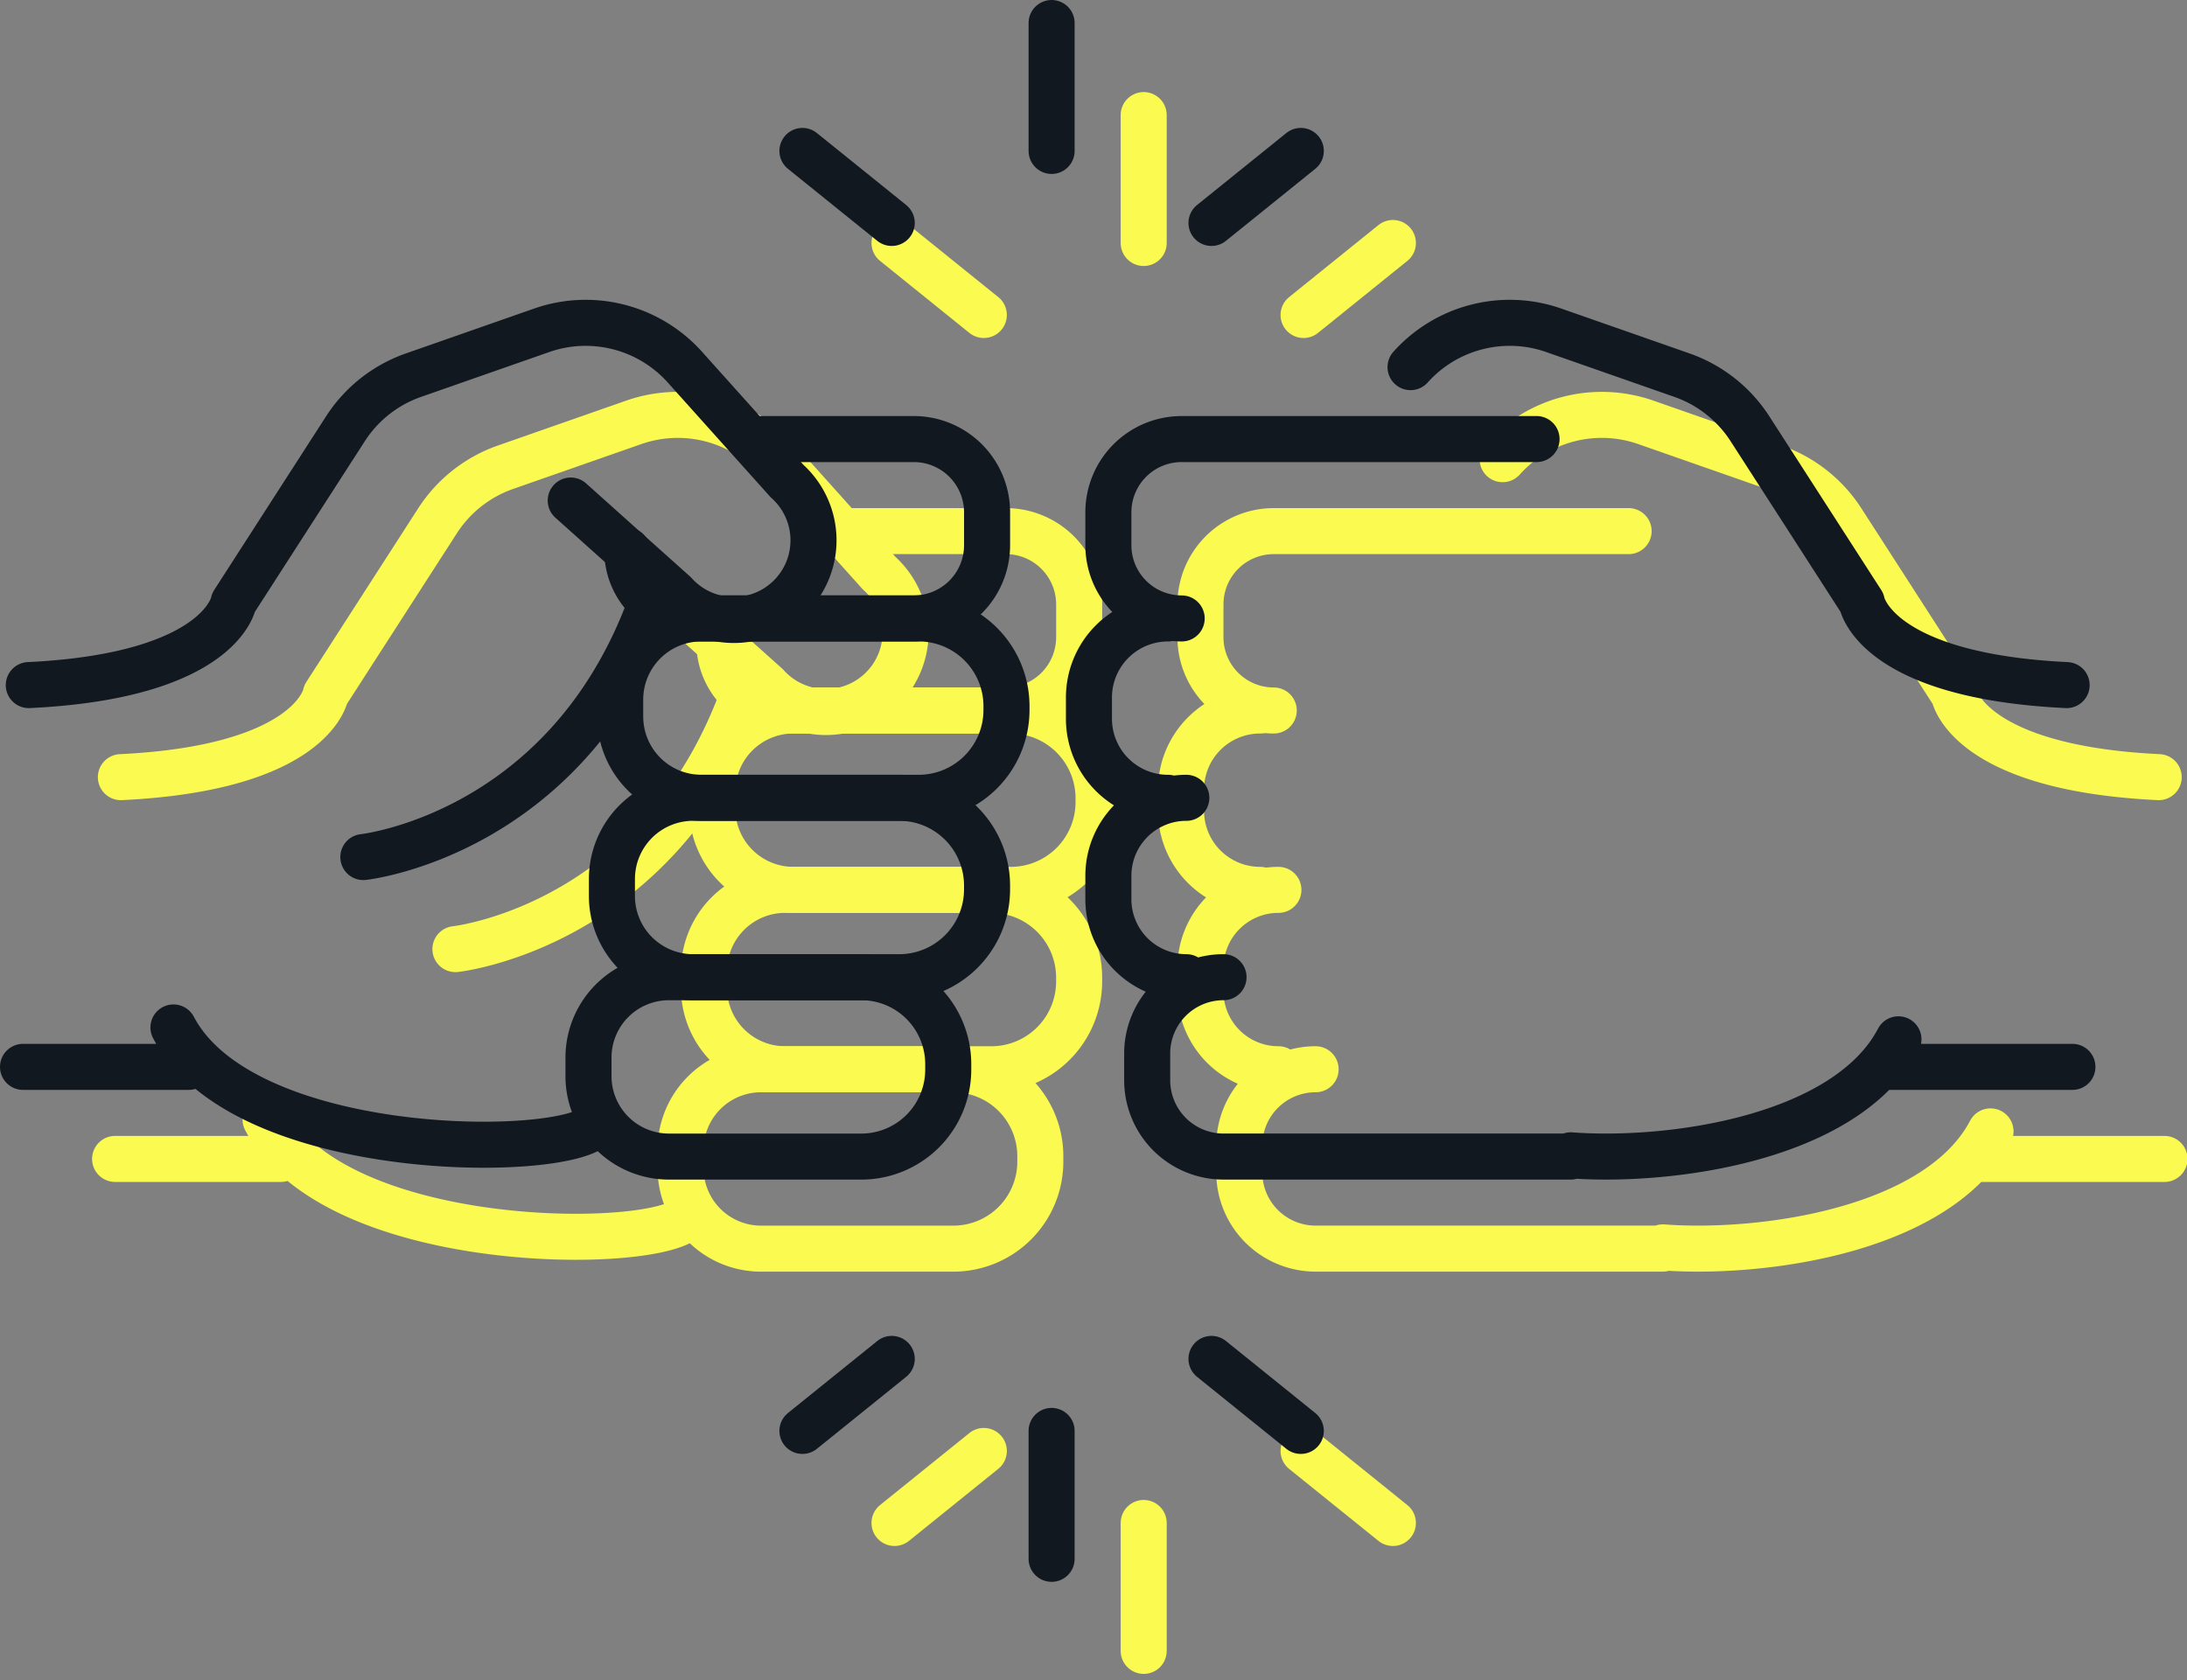 <svg xmlns="http://www.w3.org/2000/svg" width="95" height="73" viewBox="0 0 95 73">
    <rect x="0" y="0" width="95" height="73" fill="#808080" stroke="none"/>
    <g fill="none" fill-rule="evenodd" stroke-linecap="round" stroke-width="2">
        <g stroke="#FAFA51">
            <path stroke-linejoin="round" d="M36.724 23.078h6.969a3.184 3.184 0 0 1 3.184 3.184v1.426a3.184 3.184 0 0 1-3.184 3.184h-9.5a2.945 2.945 0 0 1-2.944-2.945"/>
            <path stroke-linejoin="round" d="M30.94 35.137V34.4a3.529 3.529 0 0 1 3.53-3.529h9.434a3.815 3.815 0 0 1 3.816 3.815v.164a3.816 3.816 0 0 1-3.816 3.816H34.47a3.529 3.529 0 0 1-3.529-3.529z"/>
            <path stroke-linejoin="round" d="M30.581 42.932v-.737a3.529 3.529 0 0 1 3.53-3.53h8.95a3.815 3.815 0 0 1 3.815 3.816v.164a3.816 3.816 0 0 1-3.815 3.816h-8.95a3.529 3.529 0 0 1-3.53-3.53z"/>
            <path stroke-linejoin="round" d="M29.563 50.76v-.805a3.494 3.494 0 0 1 3.495-3.494h8.354a3.777 3.777 0 0 1 3.778 3.778v.236a3.778 3.778 0 0 1-3.778 3.78h-8.354a3.495 3.495 0 0 1-3.495-3.495zM29.71 53.014c-1.97 1.359-15.21 1.273-18.175-4.37M19.783 41.24s8.865-.949 12.509-11.068M5 50.357h7.196"/>
            <path stroke-linejoin="round" d="M28.792 25.749l4.51 4.04a3.46 3.46 0 1 0 4.886-4.886l-4.438-4.951a5.787 5.787 0 0 0-6.22-1.6l-5.572 1.95a5.785 5.785 0 0 0-2.953 2.329l-2.392 3.714-2.465 3.828s-.53 3.192-8.897 3.595M70.745 23.078H55.33a3.183 3.183 0 0 0-3.184 3.184v1.426a3.183 3.183 0 0 0 3.184 3.184"/>
            <path stroke-linejoin="round" d="M54.738 30.872a3.436 3.436 0 0 0-3.436 3.436v.922a3.436 3.436 0 0 0 3.436 3.436M55.532 38.666a3.386 3.386 0 0 0-3.386 3.386v1.022a3.386 3.386 0 0 0 3.386 3.386M57.148 46.46a3.316 3.316 0 0 0-3.316 3.316v1.162a3.316 3.316 0 0 0 3.316 3.316h15.08M72.232 54.2c4.382.326 11.98-.753 14.233-5.04M94.022 50.357h-8.219M65.272 19.952a5.787 5.787 0 0 1 6.221-1.6l5.571 1.95a5.784 5.784 0 0 1 2.952 2.329l2.393 3.714 2.465 3.828s.53 3.192 8.897 3.595"/>
            <path d="M38.856 10.558l3.88 3.129M60.505 10.558l-3.88 3.129M49.68 10.558V5M60.505 66.175l-3.88-3.129M38.856 66.175l3.88-3.129M49.68 66.175v5.558"/>
        </g>
        <g stroke="#111820">
            <path stroke-linejoin="round" d="M32.724 19.078h6.969a3.184 3.184 0 0 1 3.184 3.184v1.426a3.184 3.184 0 0 1-3.184 3.184h-9.5a2.945 2.945 0 0 1-2.944-2.945"/>
            <path stroke-linejoin="round" d="M26.94 31.137V30.4a3.529 3.529 0 0 1 3.53-3.529h9.434a3.815 3.815 0 0 1 3.816 3.815v.164a3.816 3.816 0 0 1-3.816 3.816H30.47a3.529 3.529 0 0 1-3.529-3.529z"/>
            <path stroke-linejoin="round" d="M26.581 38.932v-.737a3.529 3.529 0 0 1 3.53-3.53h8.95a3.815 3.815 0 0 1 3.815 3.816v.164a3.816 3.816 0 0 1-3.815 3.816h-8.95a3.529 3.529 0 0 1-3.53-3.53z"/>
            <path stroke-linejoin="round" d="M25.563 46.76v-.805a3.494 3.494 0 0 1 3.495-3.494h8.354a3.777 3.777 0 0 1 3.778 3.778v.236a3.778 3.778 0 0 1-3.778 3.78h-8.354a3.495 3.495 0 0 1-3.495-3.495zM25.71 49.014c-1.97 1.359-15.21 1.273-18.175-4.37M15.783 37.24s8.865-.949 12.509-11.068M1 46.357h7.196"/>
            <path stroke-linejoin="round" d="M24.792 21.749l4.51 4.04a3.46 3.46 0 1 0 4.886-4.886l-4.438-4.951a5.787 5.787 0 0 0-6.22-1.6l-5.572 1.95a5.785 5.785 0 0 0-2.953 2.329l-2.392 3.714-2.465 3.828s-.53 3.192-8.897 3.595M66.745 19.078H51.33a3.183 3.183 0 0 0-3.184 3.184v1.426a3.183 3.183 0 0 0 3.184 3.184"/>
            <path stroke-linejoin="round" d="M50.738 26.872a3.436 3.436 0 0 0-3.436 3.436v.922a3.436 3.436 0 0 0 3.436 3.436M51.532 34.666a3.386 3.386 0 0 0-3.386 3.386v1.022a3.386 3.386 0 0 0 3.386 3.386M53.148 42.46a3.316 3.316 0 0 0-3.316 3.316v1.162a3.316 3.316 0 0 0 3.316 3.316h15.08M68.232 50.2c4.382.326 11.98-.753 14.233-5.04M90.022 46.357h-8.219M61.272 15.952a5.787 5.787 0 0 1 6.221-1.6l5.571 1.95a5.784 5.784 0 0 1 2.952 2.329l2.393 3.714 2.465 3.828s.53 3.192 8.897 3.595"/>
            <path d="M34.856 6.558l3.88 3.129M56.505 6.558l-3.88 3.129M45.68 6.558V1M56.505 62.175l-3.88-3.129M34.856 62.175l3.88-3.129M45.68 62.175v5.558"/>
        </g>
    </g>
</svg>
